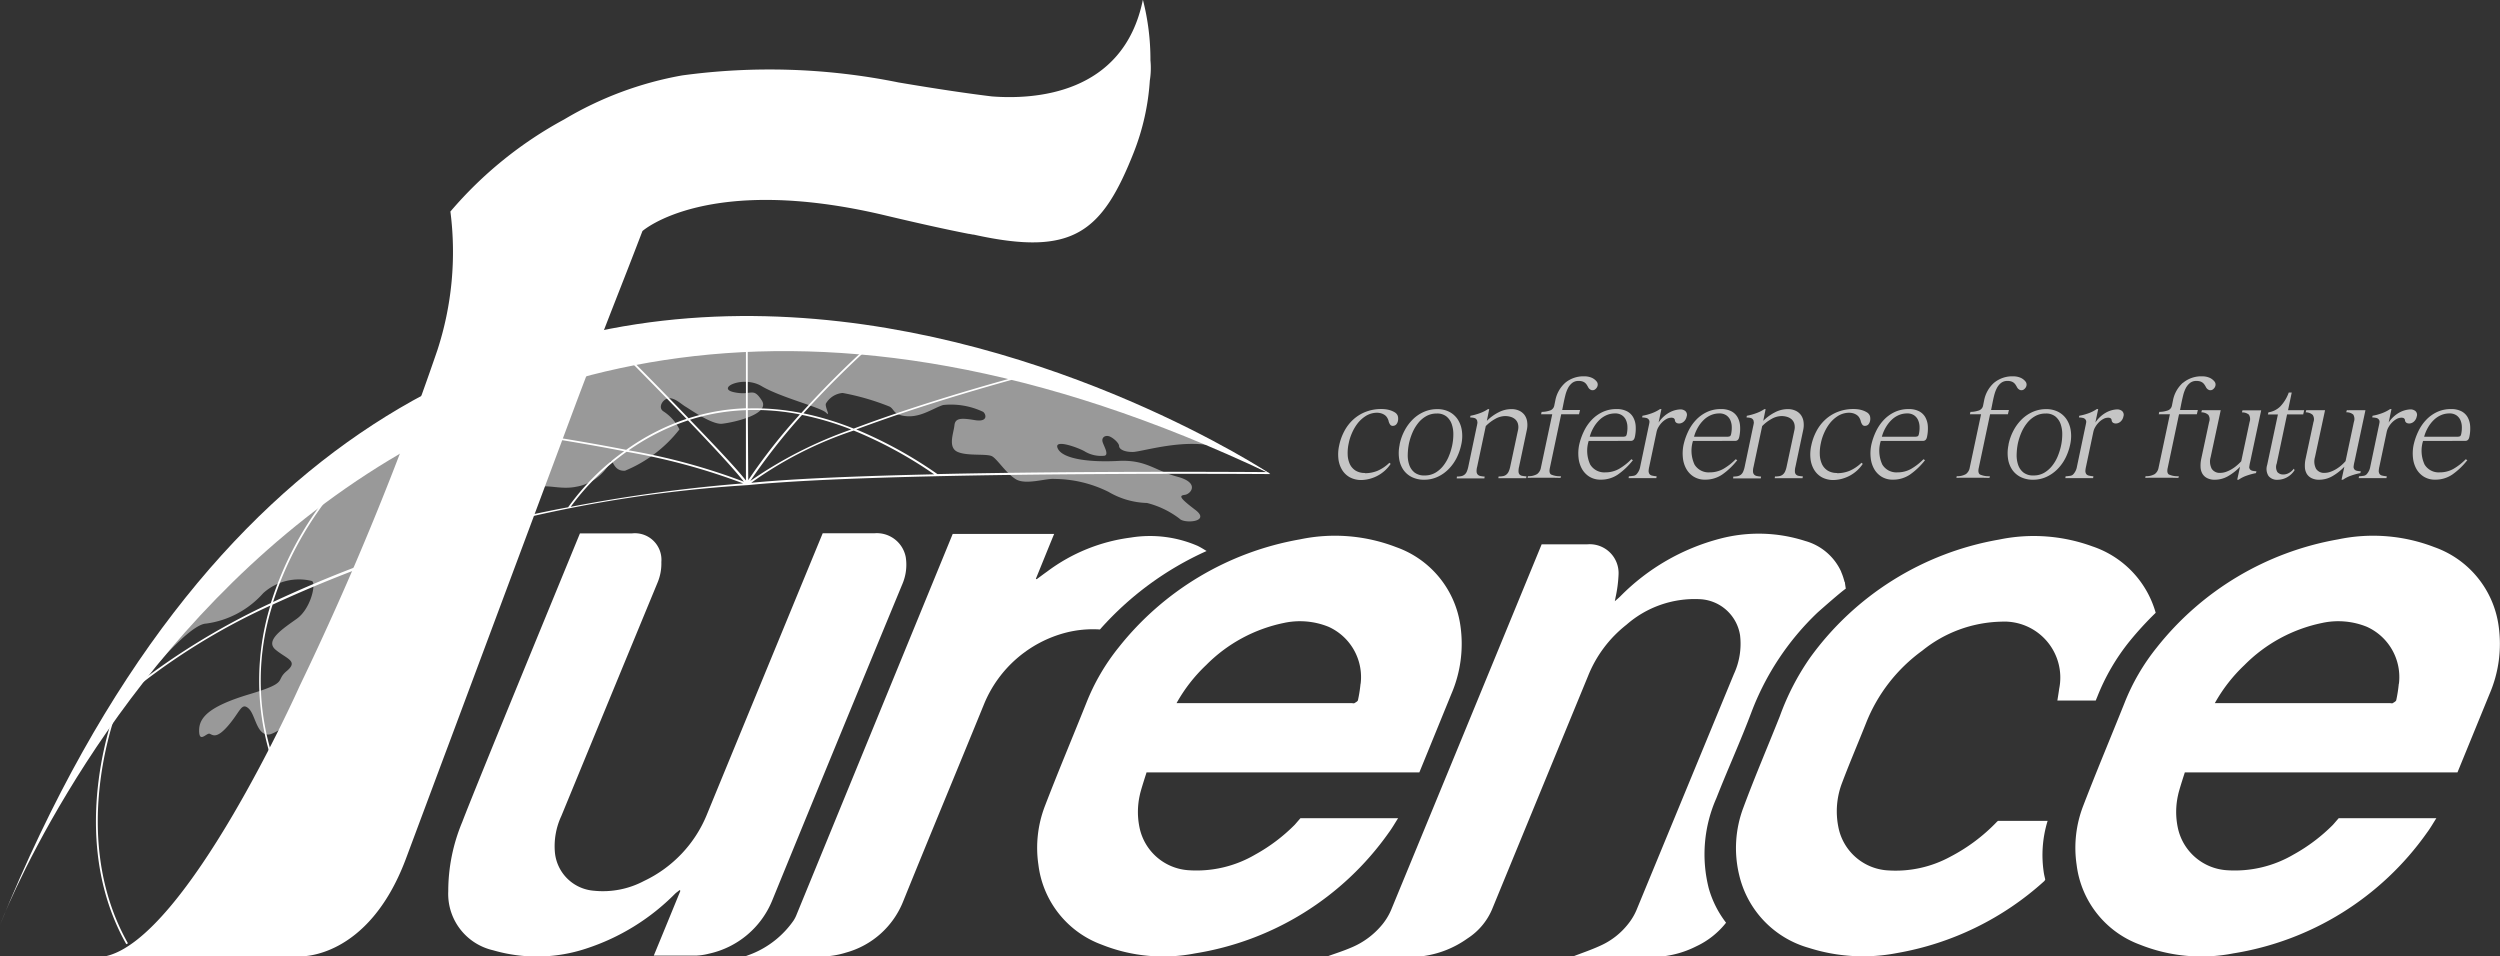 <svg xmlns="http://www.w3.org/2000/svg" width="104.94" height="40.144" viewBox="0 0 104.94 40.144">
  <rect x="0" y="0" width="104.94" height="40.144" fill="#333333" stroke="none"/>
  <g id="Group_27" data-name="Group 27" transform="translate(-16.014 -7.246)">
    <path id="Path_44" data-name="Path 44" d="M122.842,124.477c-1.345-.462-3.278.17-3.658.17s-.571-.127-.571-.254-.286-.38-.445-.412-.284.063-.252.222.285.539.095.6a1.328,1.328,0,0,1-.856-.19c-.285-.159-1.331-.539-1.109-.1s1.359.573,2.532.51,1.536.41,2.487.664.561.728.307.76-.222.126.444.633-.477.587-.667.365a3.77,3.77,0,0,0-1.362-.657,3.362,3.362,0,0,1-1.618-.467,5.151,5.151,0,0,0-2.273-.542c-.349-.032-1.2.266-1.615.013s-.772-.834-.993-.961-1.046,0-1.459-.19-.158-.793-.127-1.109.285-.317.856-.222.475-.254.348-.348a3.138,3.138,0,0,0-1.68-.286c-.476.158-1.021.591-1.712.444-.384-.082-.349-.285-.539-.38a10.315,10.315,0,0,0-1.966-.57.9.9,0,0,0-.7.443c-.063.127.222.6,0,.381s-1.923-.645-2.7-1.11-1.928.085-1.168.253.794-.243,1.175.348-1.248.935-1.67.977-1.313-.586-1.523-.712-.433-.359-.687-.359-.507.38-.253.549a1.883,1.883,0,0,1,.676.76,5.6,5.6,0,0,1-2.282,1.733c-.549.042-.507-.634-.634-.338a2,2,0,0,1-1.437,1.015c-.845.169-1.611-.32-1.754.333-.188.866-10.071,10.026-11.138,10.065-.515.019-.55-.845-.846-1.1s-.338.127-.845.719-.663.39-.787.347-.439.413-.439-.136.422-1.015,2.113-1.522,1.057-.55,1.564-.973,0-.507-.465-.894.3-.881.887-1.3.819-1.467.643-1.584a2.241,2.241,0,0,0-2.05.507,3.9,3.9,0,0,1-2.4,1.279c-.972.033-4.046,4.141-4.046,4.141s2.774-8.48,16.8-14.534,29.795,3.015,29.795,3.015" transform="translate(-55.625 -98.429)" fill="#fff" opacity="0.5"/>
    <g id="Group_26" data-name="Group 26">
      <path id="Path_45" data-name="Path 45" d="M140.457,167.655c.013.013.023.024.036.036-.368.9-.737,1.8-1.117,2.72h1.769a2.594,2.594,0,0,0,.545-.081,3.725,3.725,0,0,0,2.652-2.22q2.721-6.656,5.471-13.3a2.065,2.065,0,0,0,.141-1.118,1.236,1.236,0,0,0-1.313-1.01l-2.174,0s-3.773,9.154-4.856,11.794a5.29,5.29,0,0,1-2.642,2.8,3.683,3.683,0,0,1-2.109.411,1.781,1.781,0,0,1-1.633-1.595,2.993,2.993,0,0,1,.27-1.544q2.016-4.9,4.038-9.795a2.077,2.077,0,0,0,.159-.864,1.114,1.114,0,0,0-1.244-1.2h-2.174c-.654,1.6-4.324,10.5-4.94,12.114a7.521,7.521,0,0,0-.587,2.906,2.427,2.427,0,0,0,1.884,2.478,6.57,6.57,0,0,0,3.9-.07,9.3,9.3,0,0,0,3.733-2.3c.059-.057.128-.1.193-.157" transform="translate(-95.919 -123.052)" fill="#fff"/>
      <path id="Path_46" data-name="Path 46" d="M294.084,154.794a.013.013,0,0,0,0-.007.03.03,0,0,0,0-.009c-.02-.062-.041-.149-.077-.249-.014-.04-.029-.079-.045-.117s-.017-.044-.026-.07l0,0a2.349,2.349,0,0,0-1.5-1.275,6.374,6.374,0,0,0-3.57-.1,9.112,9.112,0,0,0-4.2,2.428c-.058.057-.119.108-.226.2.02-.1.027-.127.031-.159a5.482,5.482,0,0,0,.127-.975,1.212,1.212,0,0,0-1.306-1.255l-1.222,0h-.7c-1.788,4.35-4.53,11.013-6.325,15.361a2.56,2.56,0,0,1-.36.592,3.339,3.339,0,0,1-1.313.976c-.32.137-.653.244-.978.36h3.977a4.176,4.176,0,0,0,1.884-.744,2.715,2.715,0,0,0,1.027-1.209q2.018-4.909,4.039-9.817a5.162,5.162,0,0,1,1.607-2.142,4.345,4.345,0,0,1,3.08-1.074,1.792,1.792,0,0,1,1.69,1.516,3.022,3.022,0,0,1-.26,1.629q-2.045,4.955-4.09,9.91a2.5,2.5,0,0,1-.345.575,3.087,3.087,0,0,1-1.174.917c-.368.169-.753.3-1.11.437h3.815a4.157,4.157,0,0,0,1.327-.413,3.44,3.44,0,0,0,1.249-.99,4.268,4.268,0,0,1-.725-1.439,5.816,5.816,0,0,1,.318-3.788c.471-1.2,1.007-2.375,1.462-3.582a11.293,11.293,0,0,1,2.789-4.214c.254-.225.974-.858,1.182-1,0,0-.032-.2-.04-.278" transform="translate(-200.643 -123.112)" fill="#fff"/>
      <path id="Path_47" data-name="Path 47" d="M355.776,156.366a4.121,4.121,0,0,0-2.657-2.79,7.166,7.166,0,0,0-3.922-.285,12.4,12.4,0,0,0-7.93,4.958A10.532,10.532,0,0,0,340,160.7c-.507,1.276-1.05,2.54-1.527,3.827a4.809,4.809,0,0,0-.178,2.855,4.161,4.161,0,0,0,2.924,3.048,7.485,7.485,0,0,0,3.7.216,12.347,12.347,0,0,0,6.172-3.013.2.2,0,0,0,.048-.074c-.021-.1-.047-.194-.062-.3a4.876,4.876,0,0,1,.162-2.161h-2.082a.372.372,0,0,0-.046.038,7.463,7.463,0,0,1-1.957,1.467,4.8,4.8,0,0,1-2.631.573,2.252,2.252,0,0,1-2.072-1.84,3.341,3.341,0,0,1,.167-1.853c.316-.837.67-1.66,1-2.492a6.868,6.868,0,0,1,2.358-3.037,5.449,5.449,0,0,1,3.317-1.218,2.351,2.351,0,0,1,2.431,2.818c-.022.161-.049.323-.076.493h1.611c.02-.05.041-.1.061-.149a8.924,8.924,0,0,1,1.355-2.334,13.949,13.949,0,0,1,1.1-1.2" transform="translate(-249.274 -123.395)" fill="#fff" fill-rule="evenodd"/>
      <path id="Path_48" data-name="Path 48" d="M397.429,163.034h11.438l1.343-3.283a5.317,5.317,0,0,0,.385-2.859,4.1,4.1,0,0,0-2.7-3.313,7.137,7.137,0,0,0-4.041-.325,12.436,12.436,0,0,0-7.612,4.542,8.946,8.946,0,0,0-1.355,2.334c-.576,1.44-1.178,2.869-1.733,4.315a4.882,4.882,0,0,0-.272,2.48,4.1,4.1,0,0,0,2.662,3.343,6.944,6.944,0,0,0,3.914.364,12.328,12.328,0,0,0,8.117-5.05h0l.006-.01.023-.03c.128-.174.235-.361.364-.565h0l.013-.019h-4.1l-.238.274a7.311,7.311,0,0,1-1.652,1.248,4.873,4.873,0,0,1-2.8.662,2.252,2.252,0,0,1-2.066-1.8,3.212,3.212,0,0,1,.014-1.358c.035-.191.285-.953.285-.953m8.98-3.717a5.857,5.857,0,0,1-.107.688c-.011.051-.093.092-.15.127-.026.015-.069,0-.1,0h-7.366a6.655,6.655,0,0,1,1.245-1.6,6.4,6.4,0,0,1,3.242-1.763,3.194,3.194,0,0,1,1.892.156,2.315,2.315,0,0,1,1.349,2.394" transform="translate(-289.698 -123.367)" fill="#fff" fill-rule="evenodd"/>
      <path id="Path_49" data-name="Path 49" d="M230.222,163.034h11.438L243,159.751a5.322,5.322,0,0,0,.385-2.859,4.1,4.1,0,0,0-2.7-3.313,7.138,7.138,0,0,0-4.041-.325,12.438,12.438,0,0,0-7.612,4.542,8.96,8.96,0,0,0-1.355,2.334c-.576,1.44-1.178,2.869-1.734,4.315a4.883,4.883,0,0,0-.272,2.48,4.1,4.1,0,0,0,2.662,3.343,6.945,6.945,0,0,0,3.914.364,12.326,12.326,0,0,0,8.116-5.05h0l.006-.01.023-.03c.127-.174.234-.361.363-.565h0l.013-.019h-4.1l-.238.274a7.289,7.289,0,0,1-1.652,1.248,4.873,4.873,0,0,1-2.8.662,2.251,2.251,0,0,1-2.066-1.8,3.215,3.215,0,0,1,.014-1.358c.035-.191.285-.953.285-.953m8.98-3.717a5.794,5.794,0,0,1-.108.688c-.011.051-.093.092-.15.127-.026.015-.068,0-.1,0h-7.366a6.65,6.65,0,0,1,1.245-1.6,6.4,6.4,0,0,1,3.241-1.763,3.194,3.194,0,0,1,1.892.156,2.315,2.315,0,0,1,1.35,2.394" transform="translate(-166.067 -123.367)" fill="#fff" fill-rule="evenodd"/>
      <path id="Path_50" data-name="Path 50" d="M197.61,153.308a5.039,5.039,0,0,0-2.837-.361,7.433,7.433,0,0,0-3.509,1.426c-.148.105-.293.215-.441.323l-.032-.02c.252-.615.5-1.235.767-1.882H187.3l-6.552,15.976a1.323,1.323,0,0,1-.135.262,3.925,3.925,0,0,1-1.729,1.382c-.095.039-.192.072-.287.108v0h3.441a3.655,3.655,0,0,0,.789-.156,3.612,3.612,0,0,0,2.39-2.138c1.121-2.77,2.272-5.528,3.4-8.294a5.1,5.1,0,0,1,3.449-3,4.6,4.6,0,0,1,1.414-.129,13.184,13.184,0,0,1,4.478-3.294c-.109-.064-.224-.14-.348-.2" transform="translate(-131.295 -123.136)" fill="#fff" fill-rule="evenodd"/>
    </g>
    <path id="Path_51" data-name="Path 51" d="M123.2,125.346a69.561,69.561,0,0,0-9.809-4.225l0,0a39.135,39.135,0,0,0-11.892-1.967,27.933,27.933,0,0,0-14.572,3.839h0l-.01.008c-5.82,3.523-11.9,11.768-11.958,11.851l.021.019-.025-.011c-.024.055-2.359,5.556.305,10.281l.068-.038c-2.616-4.638-.378-10.033-.305-10.2a27.1,27.1,0,0,1,6.276-3.972l.006,0a10.8,10.8,0,0,0,0,6.294l.051-.1a10.462,10.462,0,0,1,.045-6.238,56.034,56.034,0,0,1,19.919-5.015h.014c5.828-.586,21.786-.466,21.946-.465Zm-21.931.331c-.438-.557-1.365-1.525-2.347-2.55a8.825,8.825,0,0,1,.931-.241,9.071,9.071,0,0,1,1.415-.163Zm.078-2.957a9.946,9.946,0,0,1,2.188.182,23.917,23.917,0,0,0-2.169,2.761Zm-1.509.09a8.847,8.847,0,0,0-.976.254c-1.419-1.479-2.928-2.99-3.224-3.286a30.724,30.724,0,0,1,5.631-.545v3.411a9.117,9.117,0,0,0-1.431.165m-1.059.28a9.6,9.6,0,0,0-2.537,1.3c-3.925-.772-8.427-1.295-9.19-1.381a26.471,26.471,0,0,1,8.495-3.207c.18.179,1.752,1.751,3.232,3.292m.06.063c.972,1.014,1.894,2,2.344,2.571a26.169,26.169,0,0,0-4.835-1.318,9.489,9.489,0,0,1,2.49-1.254m2.313,2.643a66.32,66.32,0,0,0-7.237.983,10.257,10.257,0,0,1,2.345-2.31,26.452,26.452,0,0,1,4.892,1.327m.3-.1a26.089,26.089,0,0,1,2.174-2.774,12.324,12.324,0,0,1,2.063.612,17.585,17.585,0,0,0-4.237,2.162m4.342-2.118a17.715,17.715,0,0,1,3.377,1.837c-3.025.067-5.809.175-7.679.356a15.947,15.947,0,0,1,4.3-2.192m-2.107-.724a40.365,40.365,0,0,1,3.232-3.187,42.317,42.317,0,0,1,6.316,1.49c-.723.191-4.3,1.154-7.439,2.338a12.518,12.518,0,0,0-2.109-.64m3.13-3.2a40.785,40.785,0,0,0-3.22,3.185,10.026,10.026,0,0,0-2.249-.192v-3.409l.147,0a35.508,35.508,0,0,1,5.322.418M81.254,130.856A29.537,29.537,0,0,0,75.24,134.6c1.113-1.466,6.174-7.935,11.182-11.2a19.05,19.05,0,0,0-3.251,3.639,14.244,14.244,0,0,0-1.844,3.783l-.072.034m1.98-3.772a18.537,18.537,0,0,1,3.708-4.012c.313.034,5.075.567,9.214,1.377a10.131,10.131,0,0,0-2.351,2.351,51.486,51.486,0,0,0-12.385,3.976,14.213,14.213,0,0,1,1.813-3.693m26.073-1.676a17.987,17.987,0,0,0-3.405-1.874c3.406-1.278,7.3-2.293,7.473-2.337a72.2,72.2,0,0,1,9.759,4.128c-1.12-.008-7.84-.048-13.827.083" transform="translate(-53.944 -98.261)" fill="#fff"/>
    <path id="Path_52" data-name="Path 52" d="M58.552,143.251s14.269-37.476,53.313-18.936c0,0-35.928-23.839-53.313,18.936" transform="translate(-42.538 -97.181)" fill="#fff"/>
    <path id="Path_53" data-name="Path 53" d="M75.48,106.937h8.2s2.828.127,4.413-4.057l1.639-4.39c.1-.267.2-.531.3-.8l5.238-14.03c1.5-3.965,1.827-4.708,2.766-7.167,0,0,2.734-2.441,10.218-.651,1.4.333,2.563.59,3.482.769l.017,0,.164.032.028,0c4.173.924,5.389-.082,6.732-3.495a9.974,9.974,0,0,0,.657-2.973,3.3,3.3,0,0,0,.026-.845,10.084,10.084,0,0,0-.317-2.548c-.816,4.02-4.623,4.193-6.341,4.059q-1.572-.19-3.926-.588a27.187,27.187,0,0,0-9.076-.293,14.687,14.687,0,0,0-4.948,1.846,16.717,16.717,0,0,0-4.762,3.85l-.015.016a13.3,13.3,0,0,1-.548,5.825A128,128,0,0,1,83.642,95.6S78.9,106.232,75.48,106.937" transform="translate(-55.055 -59.548)" fill="#fff"/>
    <g id="Group_25" data-name="Group 25" transform="translate(0 57)">
      <path id="Path_54" data-name="Path 54" d="M275.189,135.384a1.378,1.378,0,0,0,.526-.1,1.679,1.679,0,0,0,.5-.338l.054.047a1.527,1.527,0,0,1-1.217.677,1.01,1.01,0,0,1-.5-.115.885.885,0,0,1-.327-.318,1.132,1.132,0,0,1-.151-.466,1.72,1.72,0,0,1,.035-.561,2.237,2.237,0,0,1,.211-.585,1.777,1.777,0,0,1,.368-.484,1.673,1.673,0,0,1,.525-.33,1.813,1.813,0,0,1,.683-.121,1.415,1.415,0,0,1,.163.011,1.046,1.046,0,0,1,.2.045.914.914,0,0,1,.181.083.3.3,0,0,1,.118.128.314.314,0,0,1,.024.107.44.44,0,0,1-.012.143.308.308,0,0,1-.065.127.183.183,0,0,1-.137.062.13.13,0,0,1-.11-.038.419.419,0,0,1-.08-.181.566.566,0,0,0-.057-.125.368.368,0,0,0-.107-.113.537.537,0,0,0-.166-.074.674.674,0,0,0-.235-.015.9.9,0,0,0-.41.146,1.348,1.348,0,0,0-.324.3,1.9,1.9,0,0,0-.234.4,2.024,2.024,0,0,0-.137.43,1.89,1.89,0,0,0-.044.472,1.033,1.033,0,0,0,.089.4.652.652,0,0,0,.241.276.725.725,0,0,0,.4.1" transform="translate(-201.88 -165.275)" fill="#c5c5c5"/>
      <path id="Path_55" data-name="Path 55" d="M283.867,134.185a2.159,2.159,0,0,1,.211-.593,1.9,1.9,0,0,1,.35-.472,1.555,1.555,0,0,1,.463-.312,1.373,1.373,0,0,1,.555-.113,1.079,1.079,0,0,1,.517.118.949.949,0,0,1,.35.321,1.155,1.155,0,0,1,.169.469,1.61,1.61,0,0,1-.021.558,2.341,2.341,0,0,1-.2.582,1.853,1.853,0,0,1-.342.475,1.559,1.559,0,0,1-.46.321,1.326,1.326,0,0,1-.561.119,1.137,1.137,0,0,1-.52-.113.931.931,0,0,1-.356-.309,1.113,1.113,0,0,1-.175-.466,1.634,1.634,0,0,1,.024-.585m.392-.059a2.625,2.625,0,0,0-.053.47,1.236,1.236,0,0,0,.062.437.693.693,0,0,0,.223.322.654.654,0,0,0,.421.124.875.875,0,0,0,.448-.112,1.191,1.191,0,0,0,.335-.292,1.681,1.681,0,0,0,.234-.4,2.633,2.633,0,0,0,.14-.449,2.268,2.268,0,0,0,.05-.458,1.28,1.28,0,0,0-.065-.437.717.717,0,0,0-.22-.325.619.619,0,0,0-.412-.127.878.878,0,0,0-.445.113,1.156,1.156,0,0,0-.338.292,1.751,1.751,0,0,0-.237.4,2.5,2.5,0,0,0-.143.443" transform="translate(-209.104 -165.275)" fill="#c5c5c5"/>
      <path id="Path_56" data-name="Path 56" d="M294.031,133.24a.153.153,0,0,0-.05-.131c-.032-.04-.115-.062-.25-.065l.012-.071a2.568,2.568,0,0,0,.389-.107,1.546,1.546,0,0,0,.347-.173h.053l-.1.493a1.916,1.916,0,0,1,.487-.356,1.168,1.168,0,0,1,.54-.137.758.758,0,0,1,.336.069.583.583,0,0,1,.223.184.627.627,0,0,1,.106.276.964.964,0,0,1-.012.339l-.327,1.55a.72.72,0,0,0-.023.208.188.188,0,0,0,.044.119.2.2,0,0,0,.11.056,1.23,1.23,0,0,0,.178.021l-.011.077h-.113c-.075,0-.156,0-.243,0l-.255,0c-.119,0-.227,0-.323,0s-.175,0-.235,0l.012-.071a.962.962,0,0,0,.184-.015.3.3,0,0,0,.133-.059.356.356,0,0,0,.1-.122.976.976,0,0,0,.068-.208l.327-1.532a.552.552,0,0,0,0-.273.4.4,0,0,0-.11-.185.5.5,0,0,0-.19-.107.788.788,0,0,0-.238-.035.866.866,0,0,0-.421.121,1.675,1.675,0,0,0-.392.3l-.362,1.71a.637.637,0,0,0-.024.2.206.206,0,0,0,.045.122.212.212,0,0,0,.11.062.975.975,0,0,0,.184.024l-.012.077h-.1c-.063,0-.136,0-.216,0l-.241,0-.252,0c-.089,0-.167,0-.234,0h-.119l.011-.077a.9.9,0,0,0,.173-.015.334.334,0,0,0,.133-.056.322.322,0,0,0,.1-.122,1.026,1.026,0,0,0,.068-.211l.35-1.668c.02-.087.033-.155.038-.2" transform="translate(-216.006 -165.274)" fill="#c5c5c5"/>
      <path id="Path_57" data-name="Path 57" d="M306.171,127.685a1.2,1.2,0,0,1,.819-.276.769.769,0,0,1,.279.051.53.53,0,0,1,.22.157.2.2,0,0,1,.05.1.225.225,0,0,1-.006.1.255.255,0,0,1-.051.092.3.3,0,0,1-.077.065.183.183,0,0,1-.131.011.245.245,0,0,1-.136-.125q-.03-.054-.059-.1a.36.36,0,0,0-.074-.081.342.342,0,0,0-.107-.056.508.508,0,0,0-.158-.021.422.422,0,0,0-.273.087.67.67,0,0,0-.175.219,1.335,1.335,0,0,0-.107.288q-.039.154-.069.3l-.065.327h.748l-.042.178h-.748l-.475,2.25q-.048.213.05.279a.883.883,0,0,0,.413.071l-.012.071c-.091,0-.2-.006-.332-.006H304.9c-.113,0-.212,0-.3.006l.012-.071a.715.715,0,0,0,.385-.089.424.424,0,0,0,.161-.273l.475-2.238h-.469l.024-.1a1.066,1.066,0,0,0,.327-.051.267.267,0,0,0,.2-.2l.048-.232a1.328,1.328,0,0,1,.416-.739" transform="translate(-224.462 -161.366)" fill="#c5c5c5"/>
      <path id="Path_58" data-name="Path 58" d="M313.208,134.031a1.383,1.383,0,0,0,.065.991.692.692,0,0,0,.635.327,1.158,1.158,0,0,0,.567-.142,2.406,2.406,0,0,0,.525-.41l.065.041a2.958,2.958,0,0,1-.627.6,1.251,1.251,0,0,1-.721.217.88.88,0,0,1-.484-.128.913.913,0,0,1-.312-.333,1.208,1.208,0,0,1-.139-.466,1.762,1.762,0,0,1,.026-.528,2.6,2.6,0,0,1,.2-.576,1.844,1.844,0,0,1,.33-.481,1.517,1.517,0,0,1,.46-.33,1.357,1.357,0,0,1,.582-.121.919.919,0,0,1,.427.089.632.632,0,0,1,.264.246.869.869,0,0,1,.11.371,1.636,1.636,0,0,1-.035.469q-.036.16-.166.16Zm1.425-.178a.307.307,0,0,0,.122-.018c.025-.012.045-.047.056-.107a1.257,1.257,0,0,0,.024-.3.734.734,0,0,0-.062-.276.479.479,0,0,0-.169-.2.5.5,0,0,0-.291-.077.885.885,0,0,0-.35.071,1.013,1.013,0,0,0-.3.2,1.436,1.436,0,0,0-.244.312,1.63,1.63,0,0,0-.166.395Z" transform="translate(-230.508 -165.275)" fill="#c5c5c5"/>
      <path id="Path_59" data-name="Path 59" d="M321.738,133.24a.152.152,0,0,0-.05-.131.182.182,0,0,0-.083-.045.85.85,0,0,0-.172-.021l.012-.071a2.3,2.3,0,0,0,.395-.107,1.583,1.583,0,0,0,.341-.173h.06l-.119.564a1.3,1.3,0,0,1,.475-.433,1.059,1.059,0,0,1,.445-.119.328.328,0,0,1,.2.068.213.213,0,0,1,.057.234.374.374,0,0,1-.122.214.3.3,0,0,1-.193.077.218.218,0,0,1-.115-.03.142.142,0,0,1-.063-.112.11.11,0,0,0-.051-.081.192.192,0,0,0-.092-.021.434.434,0,0,0-.217.059.823.823,0,0,0-.187.146.985.985,0,0,0-.143.19.672.672,0,0,0-.077.193l-.309,1.467a1.082,1.082,0,0,0-.027.178.23.23,0,0,0,.039.136.189.189,0,0,0,.113.063,1.028,1.028,0,0,0,.184.027l-.011.077h-.107c-.063,0-.133,0-.211,0s-.159,0-.247,0l-.246,0c-.085,0-.163,0-.235,0h-.119l.012-.077c.063,0,.124-.01.181-.018a.223.223,0,0,0,.133-.059.614.614,0,0,0,.161-.327l.35-1.668c.02-.087.033-.155.039-.2" transform="translate(-236.487 -165.274)" fill="#c5c5c5"/>
      <path id="Path_60" data-name="Path 60" d="M330,134.031a1.384,1.384,0,0,0,.066.991.691.691,0,0,0,.635.327,1.157,1.157,0,0,0,.567-.142,2.414,2.414,0,0,0,.526-.41l.065.041a2.958,2.958,0,0,1-.627.6,1.25,1.25,0,0,1-.721.217.879.879,0,0,1-.484-.128.908.908,0,0,1-.312-.333,1.2,1.2,0,0,1-.139-.466,1.762,1.762,0,0,1,.027-.528,2.6,2.6,0,0,1,.2-.576,1.846,1.846,0,0,1,.33-.481,1.519,1.519,0,0,1,.46-.33,1.359,1.359,0,0,1,.582-.121.922.922,0,0,1,.428.089.636.636,0,0,1,.264.246.869.869,0,0,1,.11.371,1.638,1.638,0,0,1-.035.469q-.036.16-.166.16Zm1.425-.178a.306.306,0,0,0,.122-.018c.026-.012.045-.047.057-.107a1.273,1.273,0,0,0,.024-.3.74.74,0,0,0-.062-.276.484.484,0,0,0-.17-.2.5.5,0,0,0-.291-.077.886.886,0,0,0-.351.071,1.014,1.014,0,0,0-.3.2,1.436,1.436,0,0,0-.243.312,1.621,1.621,0,0,0-.166.395Z" transform="translate(-242.922 -165.275)" fill="#c5c5c5"/>
      <path id="Path_61" data-name="Path 61" d="M338.546,133.24a.153.153,0,0,0-.05-.131c-.031-.04-.115-.062-.25-.065l.012-.071a2.552,2.552,0,0,0,.389-.107,1.54,1.54,0,0,0,.347-.173h.053l-.1.493a1.914,1.914,0,0,1,.487-.356,1.168,1.168,0,0,1,.54-.137.757.757,0,0,1,.335.069.581.581,0,0,1,.223.184.627.627,0,0,1,.106.276.977.977,0,0,1-.012.339l-.327,1.55a.712.712,0,0,0-.023.208.187.187,0,0,0,.045.119.2.2,0,0,0,.109.056,1.23,1.23,0,0,0,.179.021l-.012.077h-.113c-.075,0-.156,0-.243,0l-.255,0c-.119,0-.227,0-.323,0s-.176,0-.235,0l.012-.071a.96.96,0,0,0,.184-.015.3.3,0,0,0,.134-.059.356.356,0,0,0,.1-.122.975.975,0,0,0,.068-.208l.327-1.532a.556.556,0,0,0,0-.273.4.4,0,0,0-.11-.185.5.5,0,0,0-.19-.107.787.787,0,0,0-.238-.035.865.865,0,0,0-.421.121,1.67,1.67,0,0,0-.392.3l-.362,1.71a.636.636,0,0,0-.023.2.2.2,0,0,0,.045.122.21.21,0,0,0,.109.062.978.978,0,0,0,.184.024l-.011.077h-.1c-.063,0-.136,0-.217,0l-.241,0-.252,0c-.089,0-.167,0-.234,0h-.119l.012-.077a.894.894,0,0,0,.172-.015.334.334,0,0,0,.133-.056.319.319,0,0,0,.1-.122,1.028,1.028,0,0,0,.068-.211l.35-1.668c.02-.087.033-.155.039-.2" transform="translate(-248.919 -165.274)" fill="#c5c5c5"/>
      <path id="Path_62" data-name="Path 62" d="M351.232,135.384a1.378,1.378,0,0,0,.526-.1,1.682,1.682,0,0,0,.5-.338l.054.047a1.527,1.527,0,0,1-1.218.677,1.011,1.011,0,0,1-.5-.115.884.884,0,0,1-.326-.318,1.133,1.133,0,0,1-.151-.466,1.708,1.708,0,0,1,.036-.561,2.246,2.246,0,0,1,.211-.585,1.788,1.788,0,0,1,.368-.484,1.673,1.673,0,0,1,.525-.33,1.814,1.814,0,0,1,.683-.121,1.411,1.411,0,0,1,.163.011,1.046,1.046,0,0,1,.2.045.913.913,0,0,1,.181.083.3.3,0,0,1,.118.128.309.309,0,0,1,.024.107.44.44,0,0,1-.012.143.314.314,0,0,1-.065.127.185.185,0,0,1-.137.062.13.13,0,0,1-.11-.038.419.419,0,0,1-.08-.181.566.566,0,0,0-.057-.125.369.369,0,0,0-.107-.113.536.536,0,0,0-.166-.074.675.675,0,0,0-.235-.015.9.9,0,0,0-.41.146,1.349,1.349,0,0,0-.324.3,1.9,1.9,0,0,0-.234.4,2.024,2.024,0,0,0-.137.43,1.874,1.874,0,0,0-.044.472,1.043,1.043,0,0,0,.089.4.653.653,0,0,0,.241.276.726.726,0,0,0,.4.1" transform="translate(-258.106 -165.275)" fill="#c5c5c5"/>
      <path id="Path_63" data-name="Path 63" d="M360.252,134.031a1.383,1.383,0,0,0,.065.991.691.691,0,0,0,.635.327,1.157,1.157,0,0,0,.567-.142,2.413,2.413,0,0,0,.526-.41l.065.041a2.958,2.958,0,0,1-.626.6,1.25,1.25,0,0,1-.721.217.879.879,0,0,1-.484-.128.911.911,0,0,1-.312-.333,1.209,1.209,0,0,1-.139-.466,1.77,1.77,0,0,1,.026-.528,2.614,2.614,0,0,1,.2-.576,1.845,1.845,0,0,1,.33-.481,1.519,1.519,0,0,1,.46-.33,1.359,1.359,0,0,1,.582-.121.921.921,0,0,1,.427.089.635.635,0,0,1,.264.246.87.87,0,0,1,.11.371,1.637,1.637,0,0,1-.035.469c-.024.107-.079.16-.166.16Zm1.425-.178a.306.306,0,0,0,.122-.018c.026-.012.045-.047.057-.107a1.289,1.289,0,0,0,.024-.3.736.736,0,0,0-.063-.276.479.479,0,0,0-.169-.2.5.5,0,0,0-.291-.077.886.886,0,0,0-.35.071,1.014,1.014,0,0,0-.3.2,1.437,1.437,0,0,0-.243.312,1.621,1.621,0,0,0-.166.395Z" transform="translate(-265.291 -165.275)" fill="#c5c5c5"/>
      <path id="Path_64" data-name="Path 64" d="M375.243,127.685a1.2,1.2,0,0,1,.819-.276.771.771,0,0,1,.279.051.531.531,0,0,1,.22.157.2.2,0,0,1,.05.1.228.228,0,0,1-.005.1.256.256,0,0,1-.051.092.3.3,0,0,1-.077.065.184.184,0,0,1-.131.011.245.245,0,0,1-.136-.125c-.02-.036-.04-.068-.06-.1a.37.37,0,0,0-.074-.081.342.342,0,0,0-.107-.056.5.5,0,0,0-.157-.021.422.422,0,0,0-.273.087.67.67,0,0,0-.175.219,1.35,1.35,0,0,0-.107.288c-.026.1-.048.2-.068.3l-.065.327h.748l-.042.178h-.748l-.475,2.25q-.048.213.051.279a.881.881,0,0,0,.412.071l-.012.071c-.091,0-.2-.006-.332-.006h-.757c-.112,0-.212,0-.3.006l.012-.071a.715.715,0,0,0,.386-.089.424.424,0,0,0,.161-.273l.475-2.238h-.469l.024-.1a1.066,1.066,0,0,0,.327-.051.268.268,0,0,0,.2-.2l.047-.232a1.326,1.326,0,0,1,.416-.739" transform="translate(-275.533 -161.366)" fill="#c5c5c5"/>
      <path id="Path_65" data-name="Path 65" d="M381.94,134.185a2.166,2.166,0,0,1,.211-.593,1.9,1.9,0,0,1,.35-.472,1.558,1.558,0,0,1,.463-.312,1.374,1.374,0,0,1,.555-.113,1.077,1.077,0,0,1,.517.118.947.947,0,0,1,.35.321,1.154,1.154,0,0,1,.169.469,1.615,1.615,0,0,1-.021.558,2.351,2.351,0,0,1-.2.582,1.855,1.855,0,0,1-.342.475,1.562,1.562,0,0,1-.46.321,1.325,1.325,0,0,1-.561.119,1.137,1.137,0,0,1-.52-.113.934.934,0,0,1-.356-.309,1.113,1.113,0,0,1-.175-.466,1.64,1.64,0,0,1,.024-.585m.392-.059a2.659,2.659,0,0,0-.053.47,1.24,1.24,0,0,0,.062.437.694.694,0,0,0,.223.322.655.655,0,0,0,.421.124.875.875,0,0,0,.448-.112,1.187,1.187,0,0,0,.335-.292,1.673,1.673,0,0,0,.235-.4,2.638,2.638,0,0,0,.14-.449,2.266,2.266,0,0,0,.05-.458,1.279,1.279,0,0,0-.065-.437.719.719,0,0,0-.22-.325.62.62,0,0,0-.413-.127.878.878,0,0,0-.445.113,1.155,1.155,0,0,0-.338.292,1.749,1.749,0,0,0-.237.4,2.523,2.523,0,0,0-.143.443" transform="translate(-281.618 -165.275)" fill="#c5c5c5"/>
      <path id="Path_66" data-name="Path 66" d="M392.087,133.24a.152.152,0,0,0-.05-.131.181.181,0,0,0-.083-.045.85.85,0,0,0-.172-.021l.012-.071a2.284,2.284,0,0,0,.395-.107,1.571,1.571,0,0,0,.341-.173h.06l-.119.564a1.3,1.3,0,0,1,.475-.433,1.06,1.06,0,0,1,.445-.119.329.329,0,0,1,.2.068.213.213,0,0,1,.056.234.372.372,0,0,1-.122.214.3.3,0,0,1-.193.077.219.219,0,0,1-.116-.03.142.142,0,0,1-.062-.112.11.11,0,0,0-.05-.081.193.193,0,0,0-.092-.021.435.435,0,0,0-.217.059.814.814,0,0,0-.187.146.968.968,0,0,0-.143.19.665.665,0,0,0-.077.193l-.309,1.467a1.08,1.08,0,0,0-.027.178.232.232,0,0,0,.039.136.19.19,0,0,0,.113.063,1.023,1.023,0,0,0,.184.027l-.012.077h-.107c-.063,0-.133,0-.211,0s-.16,0-.247,0l-.246,0c-.085,0-.163,0-.235,0h-.119l.012-.077c.063,0,.123-.01.181-.018a.221.221,0,0,0,.133-.059.613.613,0,0,0,.161-.327l.35-1.668c.02-.087.033-.155.039-.2" transform="translate(-288.502 -165.274)" fill="#c5c5c5"/>
      <path id="Path_67" data-name="Path 67" d="M405.679,127.685a1.2,1.2,0,0,1,.819-.276.769.769,0,0,1,.279.051.531.531,0,0,1,.22.157.2.2,0,0,1,.05.1.229.229,0,0,1-.006.1.255.255,0,0,1-.051.092.3.3,0,0,1-.077.065.183.183,0,0,1-.131.011.245.245,0,0,1-.136-.125,1.117,1.117,0,0,0-.06-.1.358.358,0,0,0-.074-.081.347.347,0,0,0-.107-.056.507.507,0,0,0-.157-.021.421.421,0,0,0-.273.087.675.675,0,0,0-.176.219,1.349,1.349,0,0,0-.106.288q-.038.154-.069.3l-.065.327h.748l-.042.178h-.748l-.475,2.25q-.048.213.05.279a.884.884,0,0,0,.413.071l-.012.071c-.091,0-.2-.006-.332-.006H404.4c-.112,0-.213,0-.3.006l.012-.071a.716.716,0,0,0,.386-.089.424.424,0,0,0,.161-.273l.475-2.238h-.469l.024-.1a1.064,1.064,0,0,0,.327-.051.268.268,0,0,0,.2-.2l.047-.232a1.328,1.328,0,0,1,.416-.739" transform="translate(-298.036 -161.366)" fill="#c5c5c5"/>
      <path id="Path_68" data-name="Path 68" d="M415.035,135.223a.169.169,0,0,0,.047.131.2.2,0,0,0,.086.045.967.967,0,0,0,.169.021l-.017.077a2.657,2.657,0,0,0-.389.106,1.311,1.311,0,0,0-.341.173h-.059l.119-.546a2.256,2.256,0,0,1-.51.4,1.111,1.111,0,0,1-.547.145.681.681,0,0,1-.323-.068.486.486,0,0,1-.2-.184.6.6,0,0,1-.077-.276,1.337,1.337,0,0,1,.026-.338l.333-1.556a.33.33,0,0,0-.033-.3.437.437,0,0,0-.294-.107l.024-.089c.079,0,.144,0,.2,0s.119,0,.2,0c.063,0,.126,0,.19,0s.129,0,.2,0l-.422,1.967a.661.661,0,0,0,.045.492.394.394,0,0,0,.359.171.73.73,0,0,0,.235-.041,1.3,1.3,0,0,0,.237-.11,1.517,1.517,0,0,0,.22-.157A1.817,1.817,0,0,0,414.7,135l.35-1.647a.36.36,0,0,0-.027-.308.426.426,0,0,0-.294-.095l.023-.089a1.038,1.038,0,0,0,.14,0c.061,0,.149,0,.264,0l.137,0,.125,0h.119l-.463,2.174a1.356,1.356,0,0,0-.035.2" transform="translate(-304.608 -165.392)" fill="#c5c5c5"/>
      <path id="Path_69" data-name="Path 69" d="M424.1,133.349a.323.323,0,0,0,.255.1.477.477,0,0,0,.232-.065.612.612,0,0,0,.2-.178l.036.059a.877.877,0,0,1-.326.306.823.823,0,0,1-.381.1.457.457,0,0,1-.389-.16.552.552,0,0,1-.056-.463l.451-2.119h-.422l.024-.089a.892.892,0,0,0,.5-.25,1.652,1.652,0,0,0,.353-.582h.125l-.155.742h.677l-.041.178h-.677l-.434,2.06a.414.414,0,0,0,.03.363" transform="translate(-312.49 -163.286)" fill="#c5c5c5"/>
      <path id="Path_70" data-name="Path 70" d="M431.848,135.223a.169.169,0,0,0,.047.131.2.2,0,0,0,.086.045.977.977,0,0,0,.169.021l-.018.077a2.675,2.675,0,0,0-.389.106,1.323,1.323,0,0,0-.341.173h-.06l.119-.546a2.255,2.255,0,0,1-.51.4,1.111,1.111,0,0,1-.546.145.682.682,0,0,1-.324-.068.488.488,0,0,1-.2-.184.6.6,0,0,1-.077-.276,1.338,1.338,0,0,1,.027-.338l.333-1.556a.329.329,0,0,0-.033-.3.439.439,0,0,0-.294-.107l.023-.089c.079,0,.145,0,.2,0s.119,0,.2,0c.063,0,.127,0,.19,0s.129,0,.2,0l-.422,1.967a.657.657,0,0,0,.045.492.393.393,0,0,0,.359.171.722.722,0,0,0,.234-.041,1.3,1.3,0,0,0,.238-.11,1.56,1.56,0,0,0,.22-.157,1.814,1.814,0,0,0,.187-.184l.35-1.647a.36.36,0,0,0-.027-.308.426.426,0,0,0-.294-.095l.024-.089a1.031,1.031,0,0,0,.139,0c.061,0,.149,0,.264,0l.136,0c.044,0,.085,0,.125,0h.118l-.463,2.174a1.351,1.351,0,0,0-.035.2" transform="translate(-317.04 -165.392)" fill="#c5c5c5"/>
      <path id="Path_71" data-name="Path 71" d="M439.336,133.24a.153.153,0,0,0-.05-.131.181.181,0,0,0-.083-.045.857.857,0,0,0-.173-.021l.012-.071a2.293,2.293,0,0,0,.395-.107,1.583,1.583,0,0,0,.341-.173h.059l-.119.564a1.3,1.3,0,0,1,.475-.433,1.061,1.061,0,0,1,.446-.119.326.326,0,0,1,.2.068.213.213,0,0,1,.057.234.374.374,0,0,1-.122.214.3.3,0,0,1-.193.077.219.219,0,0,1-.115-.03.142.142,0,0,1-.063-.112.11.11,0,0,0-.05-.081.2.2,0,0,0-.092-.021.433.433,0,0,0-.217.059.824.824,0,0,0-.187.146.983.983,0,0,0-.142.19.665.665,0,0,0-.077.193l-.309,1.467a1.057,1.057,0,0,0-.027.178.23.23,0,0,0,.039.136.189.189,0,0,0,.113.063,1.024,1.024,0,0,0,.184.027l-.011.077h-.107c-.063,0-.133,0-.211,0s-.16,0-.247,0l-.247,0c-.085,0-.163,0-.235,0h-.119l.012-.077c.063,0,.123-.01.181-.018a.222.222,0,0,0,.133-.059.616.616,0,0,0,.16-.327l.35-1.668c.02-.087.033-.155.039-.2" transform="translate(-323.438 -165.274)" fill="#c5c5c5"/>
      <path id="Path_72" data-name="Path 72" d="M447.595,134.031a1.384,1.384,0,0,0,.065.991.692.692,0,0,0,.636.327,1.155,1.155,0,0,0,.566-.142,2.408,2.408,0,0,0,.526-.41l.065.041a2.964,2.964,0,0,1-.626.6,1.251,1.251,0,0,1-.721.217.88.88,0,0,1-.484-.128.913.913,0,0,1-.312-.333,1.213,1.213,0,0,1-.139-.466,1.762,1.762,0,0,1,.027-.528,2.627,2.627,0,0,1,.2-.576,1.852,1.852,0,0,1,.33-.481,1.519,1.519,0,0,1,.46-.33,1.358,1.358,0,0,1,.582-.121.923.923,0,0,1,.428.089.634.634,0,0,1,.264.246.873.873,0,0,1,.11.371,1.636,1.636,0,0,1-.035.469q-.036.16-.166.16Zm1.425-.178a.3.3,0,0,0,.122-.018c.026-.012.045-.047.057-.107a1.273,1.273,0,0,0,.024-.3.73.73,0,0,0-.062-.276.483.483,0,0,0-.169-.2.5.5,0,0,0-.291-.077.886.886,0,0,0-.35.071,1.01,1.01,0,0,0-.3.2,1.413,1.413,0,0,0-.244.312,1.632,1.632,0,0,0-.166.395Z" transform="translate(-329.871 -165.275)" fill="#c5c5c5"/>
    </g>
  </g>
</svg>
